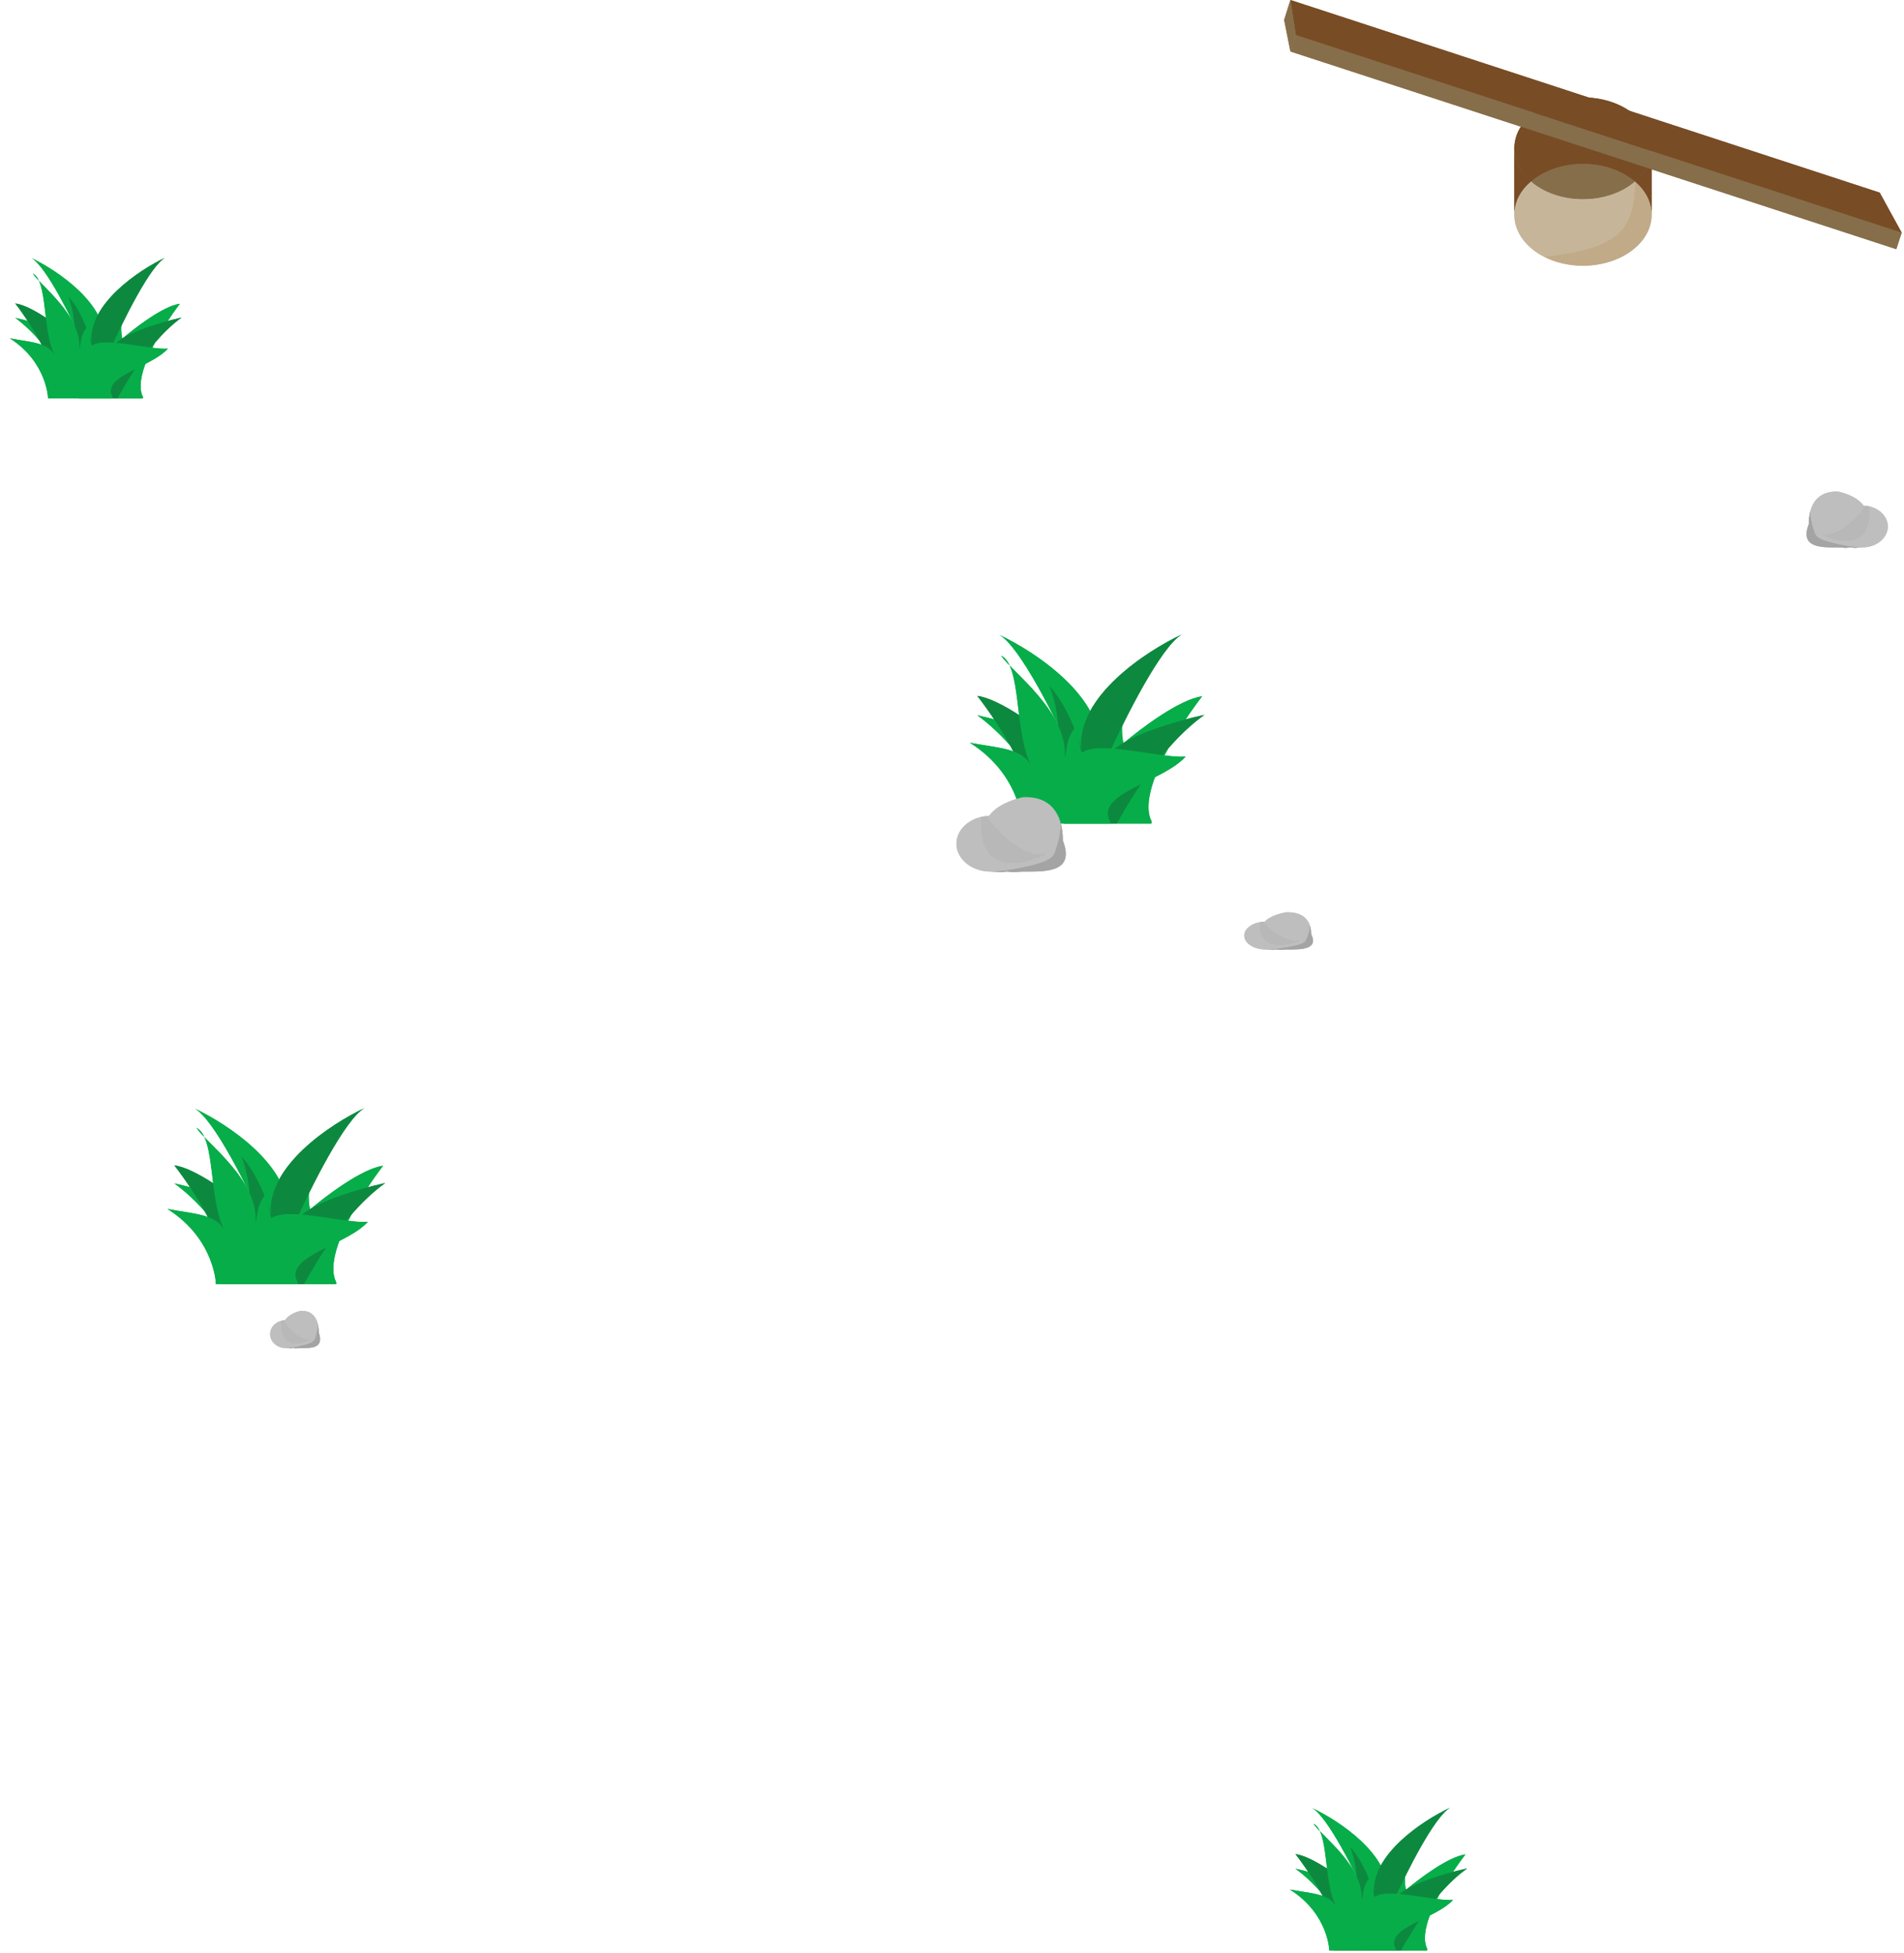 <svg width="430" height="441" viewBox="0 0 430 441" fill="none" xmlns="http://www.w3.org/2000/svg">
<path d="M292.563 421.976C301.387 428.329 307.495 441.034 307.398 440.448H322.137C322.299 440.481 322.525 440.37 322.137 439.666C320.198 434.506 327.212 423.572 330.961 418.751C327.16 419.22 320.418 424.289 317.522 426.765C316.827 423.741 317.782 419.654 318.743 417.089C315.873 420.217 313.992 425.429 313.41 427.645C314.018 418.834 302.512 411.182 296.331 408.271C299.856 410.247 306.058 422.687 308.924 429.126C308.971 429.219 309.013 429.311 309.047 429.404C309.007 429.313 308.965 429.22 308.924 429.126C307.243 425.878 297.403 423.021 292.563 421.976Z" fill="#07AD49"/>
<path d="M331.349 421.912C322.436 428.28 316.265 441.016 316.363 440.428H301.476C301.312 440.461 301.084 440.35 301.476 439.645C303.435 434.472 296.35 423.512 292.563 418.679C296.402 419.149 303.213 424.23 306.138 426.712C306.839 423.681 305.875 419.584 304.904 417.013C307.803 420.148 309.703 425.373 310.291 427.594C309.677 418.763 321.299 411.091 327.542 408.174C323.982 410.155 317.718 422.624 314.823 429.079C314.774 429.172 314.733 429.265 314.698 429.358C314.739 429.266 314.78 429.173 314.823 429.079C316.52 425.823 326.46 422.96 331.349 421.912Z" fill="#0D893F"/>
<path d="M291.302 426.667C300.215 432.268 300.277 440.948 300.179 440.431H315.067C315.23 440.459 315.458 440.362 315.067 439.741C313.108 435.192 324.362 433.264 328.149 429.013C324.31 429.427 313.33 426.184 310.404 428.367C309.703 425.701 309.433 425.117 310.404 422.856C307.505 425.613 308.083 427.255 307.495 429.208C308.11 421.441 298.52 414.646 296.635 411.812C300.195 413.554 298.825 424.772 301.72 430.449C301.768 430.53 301.809 430.612 301.844 430.694C301.803 430.613 301.762 430.532 301.72 430.449C300.022 427.585 296.191 427.589 291.302 426.667Z" fill="#07AD49"/>
<path d="M3.449 71.775C11.992 78.036 17.906 90.559 17.812 89.981H32.082C32.238 90.013 32.457 89.904 32.082 89.21C30.204 84.124 36.995 73.348 40.624 68.596C36.944 69.058 30.417 74.055 27.613 76.495C26.941 73.515 27.865 69.486 28.796 66.958C26.017 70.041 24.196 75.178 23.633 77.362C24.221 68.678 13.082 61.136 7.098 58.267C10.51 60.215 16.514 72.475 19.289 78.822C19.335 78.913 19.375 79.004 19.408 79.096C19.369 79.006 19.329 78.915 19.289 78.822C17.662 75.621 8.135 72.805 3.449 71.775Z" fill="#07AD49"/>
<path d="M41 71.712C32.371 77.988 26.397 90.541 26.492 89.961H12.078C11.92 89.993 11.699 89.884 12.078 89.189C13.975 84.09 7.116 73.289 3.449 68.525C7.166 68.989 13.76 73.997 16.592 76.443C17.271 73.456 16.337 69.418 15.397 66.883C18.204 69.973 20.044 75.123 20.613 77.312C20.018 68.608 31.27 61.047 37.315 58.172C33.868 60.124 27.803 72.414 25 78.776C24.953 78.867 24.913 78.958 24.88 79.05C24.919 78.96 24.959 78.868 25 78.776C26.644 75.567 36.267 72.744 41 71.712Z" fill="#0D893F"/>
<path d="M2.229 76.398C10.858 81.919 10.918 90.473 10.823 89.964H25.236C25.394 89.992 25.616 89.896 25.236 89.284C23.34 84.8 34.236 82.9 37.902 78.71C34.185 79.118 23.555 75.922 20.723 78.074C20.044 75.447 19.782 74.871 20.723 72.642C17.916 75.359 18.475 76.978 17.906 78.903C18.501 71.248 9.217 64.55 7.392 61.757C10.839 63.474 9.512 74.53 12.315 80.126C12.361 80.206 12.401 80.286 12.435 80.367C12.395 80.288 12.355 80.207 12.315 80.126C10.671 77.303 6.962 77.307 2.229 76.398Z" fill="#07AD49"/>
<path d="M39.374 267.219C50.209 275.045 57.71 290.698 57.591 289.976H75.689C75.887 290.016 76.165 289.879 75.689 289.013C73.308 282.655 81.92 269.185 86.524 263.245C81.856 263.823 73.578 270.068 70.022 273.119C69.169 269.393 70.341 264.358 71.522 261.198C67.997 265.051 65.688 271.473 64.973 274.202C65.72 263.348 51.591 253.92 44.002 250.334C48.33 252.769 55.945 268.094 59.464 276.028C59.523 276.141 59.573 276.255 59.615 276.37C59.566 276.257 59.516 276.143 59.464 276.028C57.4 272.026 45.318 268.506 39.374 267.219Z" fill="#07AD49"/>
<path d="M87 267.139C76.056 274.985 68.479 290.676 68.599 289.952H50.319C50.118 289.992 49.838 289.855 50.319 288.986C52.724 282.613 44.025 269.111 39.374 263.156C44.089 263.736 52.452 269.996 56.044 273.054C56.905 269.319 55.72 264.272 54.528 261.104C58.088 264.967 60.421 271.404 61.143 274.14C60.389 263.26 74.66 253.808 82.326 250.215C77.954 252.655 70.262 268.017 66.707 275.97C66.648 276.084 66.597 276.198 66.555 276.313C66.605 276.2 66.656 276.086 66.707 275.97C68.792 271.958 80.997 268.43 87 267.139Z" fill="#0D893F"/>
<path d="M37.827 272.998C48.771 279.898 48.847 290.592 48.727 289.955H67.007C67.207 289.99 67.488 289.87 67.007 289.105C64.602 283.5 78.421 281.125 83.071 275.888C78.356 276.398 64.874 272.403 61.282 275.092C60.421 271.808 60.09 271.088 61.282 268.302C57.722 271.699 58.432 273.723 57.71 276.129C58.465 266.559 46.69 258.188 44.375 254.696C48.747 256.842 47.063 270.663 50.618 277.657C50.678 277.757 50.728 277.858 50.771 277.959C50.721 277.86 50.67 277.759 50.618 277.657C48.534 274.129 43.83 274.134 37.827 272.998Z" fill="#07AD49"/>
<path d="M220.711 161.51C232.379 169.923 240.457 186.751 240.329 185.974H259.819C260.033 186.017 260.332 185.87 259.819 184.938C257.254 178.104 266.529 163.624 271.487 157.238C266.461 157.86 257.545 164.573 253.715 167.852C252.797 163.848 254.06 158.435 255.331 155.038C251.536 159.18 249.048 166.083 248.279 169.017C249.083 157.349 233.867 147.214 225.695 143.359C230.355 145.976 238.556 162.451 242.346 170.98C242.409 171.102 242.464 171.224 242.509 171.347C242.456 171.227 242.401 171.104 242.346 170.98C240.124 166.678 227.111 162.894 220.711 161.51Z" fill="#07AD49"/>
<path d="M272 161.425C260.214 169.859 252.054 186.726 252.184 185.948H232.497C232.281 185.991 231.979 185.844 232.497 184.91C235.087 178.059 225.719 163.544 220.711 157.143C225.788 157.766 234.794 164.496 238.662 167.783C239.59 163.768 238.314 158.342 237.03 154.937C240.864 159.089 243.377 166.009 244.154 168.95C243.342 157.254 258.711 147.094 266.966 143.231C262.258 145.854 253.975 162.369 250.146 170.918C250.083 171.04 250.028 171.163 249.982 171.286C250.036 171.165 250.091 171.042 250.146 170.918C252.391 166.605 265.535 162.813 272 161.425Z" fill="#0D893F"/>
<path d="M219.044 167.723C230.83 175.141 230.912 186.636 230.782 185.951H250.469C250.685 185.989 250.987 185.86 250.469 185.038C247.879 179.013 262.761 176.459 267.769 170.83C262.692 171.377 248.172 167.083 244.304 169.974C243.377 166.444 243.02 165.67 244.304 162.675C240.47 166.327 241.234 168.502 240.457 171.088C241.27 160.801 228.589 151.802 226.096 148.048C230.804 150.355 228.991 165.213 232.82 172.732C232.883 172.839 232.938 172.947 232.984 173.056C232.93 172.949 232.876 172.841 232.82 172.732C230.575 168.939 225.509 168.944 219.044 167.723Z" fill="#07AD49"/>
<path d="M237.05 192.541C231.633 194.342 225.351 187.773 222.887 184.263C222.402 184.306 221.931 184.385 221.477 184.498C220.619 198.25 231.501 195.59 237.05 192.541Z" fill="#B8B8B8"/>
<path fill-rule="evenodd" clip-rule="evenodd" d="M239.443 185.505C239.399 185.366 239.353 185.229 239.304 185.092C238.255 182.172 235.895 179.821 231.065 180.011C228.417 180.588 224.996 181.938 223.386 184.232C223.218 184.238 223.052 184.248 222.887 184.263C225.351 187.773 231.633 194.342 237.05 192.541C231.501 195.59 220.619 198.25 221.477 184.498C218.307 185.283 216 187.682 216 190.52C216 193.962 219.394 196.759 223.607 196.813C223.648 196.814 223.689 196.814 223.73 196.814C223.763 196.814 223.795 196.814 223.828 196.814C224.851 196.807 227.305 196.631 230.561 195.948C234.962 195.024 237.501 194.215 238.122 192.714C238.695 191.326 239.872 187.371 239.443 185.505ZM224.912 196.878C225.8 196.95 226.654 197.019 227.401 196.698C228.189 197.02 229.003 196.952 229.871 196.879C230.257 196.847 230.655 196.814 231.065 196.814C231.213 196.814 231.363 196.814 231.515 196.814" fill="#BEBEBE"/>
<path d="M238.122 192.714C237.501 194.215 234.962 195.024 230.561 195.948C227.305 196.631 224.851 196.807 223.828 196.814C224.191 196.819 224.554 196.849 224.912 196.878C225.8 196.95 226.654 197.019 227.401 196.698C228.189 197.02 229.003 196.952 229.871 196.879C230.257 196.847 230.655 196.814 231.065 196.814C231.213 196.814 231.363 196.814 231.515 196.814L231.62 196.815C236.563 196.825 242.758 196.838 240.04 189.827C240.04 188.418 239.882 186.908 239.443 185.505C239.872 187.371 238.695 191.326 238.122 192.714Z" fill="#A4A4A4"/>
<path d="M294.231 212.27C290.826 213.171 286.878 209.886 285.329 208.131C285.024 208.153 284.728 208.193 284.442 208.249C283.903 215.125 290.744 213.795 294.231 212.27Z" fill="#B8B8B8"/>
<path fill-rule="evenodd" clip-rule="evenodd" d="M295.735 208.752C295.708 208.683 295.679 208.614 295.648 208.546C294.989 207.086 293.506 205.91 290.47 206.005C288.805 206.294 286.655 206.969 285.643 208.116C285.537 208.119 285.433 208.124 285.329 208.131C286.878 209.886 290.826 213.171 294.231 212.27C290.744 213.795 283.903 215.125 284.442 208.249C282.45 208.641 281 209.841 281 211.26C281 212.981 283.134 214.38 285.781 214.407C285.807 214.407 285.833 214.407 285.859 214.407C285.879 214.407 285.9 214.407 285.92 214.407C286.564 214.404 288.106 214.316 290.153 213.974C292.919 213.512 294.515 213.108 294.905 212.357C295.266 211.663 296.005 209.686 295.735 208.752ZM286.602 214.439C287.16 214.475 287.697 214.51 288.166 214.349C288.662 214.51 289.173 214.476 289.719 214.44C289.962 214.423 290.212 214.407 290.47 214.407C290.563 214.407 290.657 214.407 290.752 214.407" fill="#BEBEBE"/>
<path d="M294.905 212.357C294.515 213.108 292.919 213.512 290.153 213.974C288.106 214.316 286.564 214.404 285.92 214.407C286.149 214.41 286.377 214.424 286.602 214.439C287.16 214.475 287.697 214.51 288.166 214.349C288.662 214.51 289.173 214.476 289.719 214.44C289.962 214.423 290.212 214.407 290.47 214.407C290.563 214.407 290.657 214.407 290.752 214.407L290.818 214.407C293.925 214.412 297.82 214.419 296.111 210.913C296.111 210.209 296.011 209.454 295.735 208.752C296.005 209.686 295.266 211.663 294.905 212.357Z" fill="#A4A4A4"/>
<path d="M410.714 120.406C414.738 121.757 419.405 116.83 421.235 114.197C421.595 114.229 421.946 114.289 422.283 114.373C422.92 124.687 414.836 122.692 410.714 120.406Z" fill="#B8B8B8"/>
<path fill-rule="evenodd" clip-rule="evenodd" d="M408.937 115.129C408.969 115.025 409.003 114.921 409.04 114.819C409.819 112.629 411.572 110.866 415.16 111.008C417.127 111.441 419.668 112.453 420.865 114.174C420.989 114.179 421.113 114.186 421.235 114.197C419.405 116.83 414.738 121.757 410.714 120.406C414.836 122.692 422.92 124.687 422.283 114.373C424.638 114.962 426.351 116.762 426.351 118.89C426.351 121.472 423.83 123.57 420.701 123.61C420.67 123.61 420.64 123.61 420.609 123.61C420.585 123.61 420.561 123.611 420.536 123.611C419.776 123.605 417.954 123.473 415.535 122.961C412.265 122.268 410.379 121.662 409.918 120.536C409.492 119.495 408.617 116.529 408.937 115.129ZM419.731 123.658C419.071 123.712 418.437 123.764 417.882 123.524C417.296 123.765 416.692 123.714 416.047 123.659C415.76 123.635 415.465 123.61 415.16 123.61C415.05 123.61 414.938 123.611 414.826 123.611" fill="#BEBEBE"/>
<path d="M409.918 120.536C410.379 121.662 412.265 122.268 415.535 122.961C417.954 123.473 419.776 123.605 420.536 123.611C420.266 123.614 419.997 123.636 419.731 123.658C419.071 123.712 418.437 123.764 417.882 123.524C417.296 123.765 416.692 123.714 416.047 123.659C415.76 123.635 415.465 123.61 415.16 123.61C415.05 123.61 414.938 123.611 414.826 123.611L414.748 123.611C411.076 123.619 406.473 123.628 408.493 118.37C408.493 117.314 408.611 116.181 408.937 115.129C408.617 116.529 409.492 119.495 409.918 120.536Z" fill="#A4A4A4"/>
<path d="M70.623 302.27C68.147 303.171 65.275 299.886 64.148 298.131C63.927 298.153 63.711 298.193 63.504 298.249C63.111 305.125 68.086 303.795 70.623 302.27Z" fill="#B8B8B8"/>
<path fill-rule="evenodd" clip-rule="evenodd" d="M71.717 298.752C71.697 298.683 71.676 298.614 71.653 298.546C71.174 297.086 70.095 295.91 67.887 296.005C66.676 296.294 65.112 296.969 64.376 298.116C64.3 298.119 64.224 298.124 64.148 298.131C65.275 299.886 68.147 303.171 70.623 302.27C68.086 303.795 63.111 305.125 63.504 298.249C62.054 298.641 61 299.841 61 301.26C61 302.981 62.552 304.38 64.477 304.407C64.496 304.407 64.515 304.407 64.534 304.407C64.549 304.407 64.563 304.407 64.578 304.407C65.046 304.404 66.168 304.316 67.656 303.974C69.668 303.512 70.829 303.108 71.113 302.357C71.375 301.663 71.913 299.686 71.717 298.752ZM65.074 304.439C65.48 304.475 65.87 304.51 66.212 304.349C66.572 304.51 66.944 304.476 67.341 304.44C67.518 304.423 67.699 304.407 67.887 304.407C67.955 304.407 68.023 304.407 68.092 304.407" fill="#BEBEBE"/>
<path d="M71.113 302.357C70.829 303.108 69.668 303.512 67.656 303.974C66.168 304.316 65.046 304.404 64.578 304.407C64.745 304.41 64.911 304.424 65.074 304.439C65.48 304.475 65.87 304.51 66.212 304.349C66.572 304.51 66.944 304.476 67.341 304.44C67.518 304.423 67.699 304.407 67.887 304.407C67.955 304.407 68.023 304.407 68.092 304.407L68.14 304.407C70.4 304.412 73.233 304.419 71.99 300.913C71.99 300.209 71.917 299.454 71.717 298.752C71.913 299.686 71.375 301.663 71.113 302.357Z" fill="#A4A4A4"/>
<path d="M345.749 41C348.592 43.449 352.802 45 357.5 45C362.198 45 366.408 43.449 369.25 41C366.408 38.551 362.198 37 357.5 37C352.802 37 348.592 38.551 345.749 41Z" fill="#866E4A"/>
<path d="M357.5 22C348.939 22 342 27.149 342 33.5C342 36.366 343.412 38.986 345.749 41C348.592 38.551 352.802 37 357.5 37C362.198 37 366.408 38.551 369.25 41C371.587 38.986 373 36.366 373 33.5C373 27.149 366.06 22 357.5 22Z" fill="#784C25"/>
<path d="M373 48.5V33.5C373 36.366 371.587 38.986 369.25 41C371.587 43.014 373 45.634 373 48.5Z" fill="#784C25"/>
<path d="M342 33.5V48.5C342 45.634 343.412 43.014 345.749 41C343.412 38.986 342 36.366 342 33.5Z" fill="#784C25"/>
<path fill-rule="evenodd" clip-rule="evenodd" d="M348.762 58C365.774 56.1 369.116 51.802 369.25 41C366.408 43.449 362.198 45 357.5 45C352.802 45 348.592 43.449 345.749 41C343.412 43.014 342 45.634 342 48.5C342 52.447 344.679 55.929 348.762 58Z" fill="#C7B599"/>
<path d="M357.5 60C366.06 60 373 54.851 373 48.5C373 45.634 371.587 43.014 369.25 41C369.116 51.802 365.774 56.1 348.762 58C351.25 59.262 354.259 60 357.5 60Z" fill="#C1AA88"/>
<path d="M292.643 7.898L429.476 52.539L428.26 56.265L291.428 11.624L292.643 7.898Z" fill="#866E4A"/>
<path d="M292.643 7.898L429.476 52.539L424.512 43.5L291.428 0L292.643 7.898Z" fill="#784C25"/>
<path d="M291.428 11.624L292.643 7.898L291.428 0L290.012 4.5L291.428 11.624Z" fill="#866E4A"/>
<path d="M292.563 421.976C301.387 428.329 307.495 441.034 307.398 440.448H322.137C322.299 440.481 322.525 440.37 322.137 439.666C320.198 434.506 327.212 423.572 330.961 418.751C327.16 419.22 320.418 424.289 317.522 426.765C316.827 423.741 317.782 419.654 318.743 417.089C315.873 420.217 313.992 425.429 313.41 427.645C314.018 418.834 302.512 411.182 296.331 408.271C299.856 410.247 306.058 422.687 308.924 429.126C308.971 429.219 309.013 429.311 309.047 429.404C309.007 429.313 308.965 429.22 308.924 429.126C307.243 425.878 297.403 423.021 292.563 421.976Z" fill="#07AD49"/>
<path d="M331.349 421.912C322.436 428.28 316.265 441.016 316.363 440.428H301.476C301.312 440.461 301.084 440.35 301.476 439.645C303.435 434.472 296.35 423.512 292.563 418.679C296.402 419.149 303.213 424.23 306.138 426.712C306.839 423.681 305.875 419.584 304.904 417.013C307.803 420.148 309.703 425.373 310.291 427.594C309.677 418.763 321.299 411.091 327.542 408.174C323.982 410.155 317.718 422.624 314.823 429.079C314.774 429.172 314.733 429.265 314.698 429.358C314.739 429.266 314.78 429.173 314.823 429.079C316.52 425.823 326.46 422.96 331.349 421.912Z" fill="#0D893F"/>
<path d="M291.302 426.667C300.215 432.268 300.277 440.948 300.179 440.431H315.067C315.23 440.459 315.458 440.362 315.067 439.741C313.108 435.192 324.362 433.264 328.149 429.013C324.31 429.427 313.33 426.184 310.404 428.367C309.703 425.701 309.433 425.117 310.404 422.856C307.505 425.613 308.083 427.255 307.495 429.208C308.11 421.441 298.52 414.646 296.635 411.812C300.195 413.554 298.825 424.772 301.72 430.449C301.768 430.53 301.809 430.612 301.844 430.694C301.803 430.613 301.762 430.532 301.72 430.449C300.022 427.585 296.191 427.589 291.302 426.667Z" fill="#07AD49"/>
<path d="M3.449 71.775C11.992 78.036 17.906 90.559 17.812 89.981H32.082C32.238 90.013 32.457 89.904 32.082 89.21C30.204 84.124 36.995 73.348 40.624 68.596C36.944 69.058 30.417 74.055 27.613 76.495C26.941 73.515 27.865 69.486 28.796 66.958C26.017 70.041 24.196 75.178 23.633 77.362C24.221 68.678 13.082 61.136 7.098 58.267C10.51 60.215 16.514 72.475 19.289 78.822C19.335 78.913 19.375 79.004 19.408 79.096C19.369 79.006 19.329 78.915 19.289 78.822C17.662 75.621 8.135 72.805 3.449 71.775Z" fill="#07AD49"/>
<path d="M41 71.712C32.371 77.988 26.397 90.541 26.492 89.961H12.078C11.92 89.993 11.699 89.884 12.078 89.189C13.975 84.09 7.116 73.289 3.449 68.525C7.166 68.989 13.76 73.997 16.592 76.443C17.271 73.456 16.337 69.418 15.397 66.883C18.204 69.973 20.044 75.123 20.613 77.312C20.018 68.608 31.27 61.047 37.315 58.172C33.868 60.124 27.803 72.414 25 78.776C24.953 78.867 24.913 78.958 24.88 79.05C24.919 78.96 24.959 78.868 25 78.776C26.644 75.567 36.267 72.744 41 71.712Z" fill="#0D893F"/>
<path d="M2.229 76.398C10.858 81.919 10.918 90.473 10.823 89.964H25.236C25.394 89.992 25.616 89.896 25.236 89.284C23.34 84.8 34.236 82.9 37.902 78.71C34.185 79.118 23.555 75.922 20.723 78.074C20.044 75.447 19.782 74.871 20.723 72.642C17.916 75.359 18.475 76.978 17.906 78.903C18.501 71.248 9.217 64.55 7.392 61.757C10.839 63.474 9.512 74.53 12.315 80.126C12.361 80.206 12.401 80.286 12.435 80.367C12.395 80.288 12.355 80.207 12.315 80.126C10.671 77.303 6.962 77.307 2.229 76.398Z" fill="#07AD49"/>
<path d="M39.374 267.219C50.209 275.045 57.71 290.698 57.591 289.976H75.689C75.887 290.016 76.165 289.879 75.689 289.013C73.308 282.655 81.92 269.185 86.524 263.245C81.856 263.823 73.578 270.068 70.022 273.119C69.169 269.393 70.341 264.358 71.522 261.198C67.997 265.051 65.688 271.473 64.973 274.202C65.72 263.348 51.591 253.92 44.002 250.334C48.33 252.769 55.945 268.094 59.464 276.028C59.523 276.141 59.573 276.255 59.615 276.37C59.566 276.257 59.516 276.143 59.464 276.028C57.4 272.026 45.318 268.506 39.374 267.219Z" fill="#07AD49"/>
<path d="M87 267.139C76.056 274.985 68.479 290.676 68.599 289.952H50.319C50.118 289.992 49.838 289.855 50.319 288.986C52.724 282.613 44.025 269.111 39.374 263.156C44.089 263.736 52.452 269.996 56.044 273.054C56.905 269.319 55.72 264.272 54.528 261.104C58.088 264.967 60.421 271.404 61.143 274.14C60.389 263.26 74.66 253.808 82.326 250.215C77.954 252.655 70.262 268.017 66.707 275.97C66.648 276.084 66.597 276.198 66.555 276.313C66.605 276.2 66.656 276.086 66.707 275.97C68.792 271.958 80.997 268.43 87 267.139Z" fill="#0D893F"/>
<path d="M37.827 272.998C48.771 279.898 48.847 290.592 48.727 289.955H67.007C67.207 289.99 67.488 289.87 67.007 289.105C64.602 283.5 78.421 281.125 83.071 275.888C78.356 276.398 64.874 272.403 61.282 275.092C60.421 271.808 60.09 271.088 61.282 268.302C57.722 271.699 58.432 273.723 57.71 276.129C58.465 266.559 46.69 258.188 44.375 254.696C48.747 256.842 47.063 270.663 50.618 277.657C50.678 277.757 50.728 277.858 50.771 277.959C50.721 277.86 50.67 277.759 50.618 277.657C48.534 274.129 43.83 274.134 37.827 272.998Z" fill="#07AD49"/>
<path d="M220.711 161.51C232.379 169.923 240.457 186.751 240.329 185.974H259.819C260.033 186.017 260.332 185.87 259.819 184.938C257.254 178.104 266.529 163.624 271.487 157.238C266.461 157.86 257.545 164.573 253.715 167.852C252.797 163.848 254.06 158.435 255.331 155.038C251.536 159.18 249.048 166.083 248.279 169.017C249.083 157.349 233.867 147.214 225.695 143.359C230.355 145.976 238.556 162.451 242.346 170.98C242.409 171.102 242.464 171.224 242.509 171.347C242.456 171.227 242.401 171.104 242.346 170.98C240.124 166.678 227.111 162.894 220.711 161.51Z" fill="#07AD49"/>
<path d="M272 161.425C260.214 169.859 252.054 186.726 252.184 185.948H232.497C232.281 185.991 231.979 185.844 232.497 184.91C235.087 178.059 225.719 163.544 220.711 157.143C225.788 157.766 234.794 164.496 238.662 167.783C239.59 163.768 238.314 158.342 237.03 154.937C240.864 159.089 243.377 166.009 244.154 168.95C243.342 157.254 258.711 147.094 266.966 143.231C262.258 145.854 253.975 162.369 250.146 170.918C250.083 171.04 250.028 171.163 249.982 171.286C250.036 171.165 250.091 171.042 250.146 170.918C252.391 166.605 265.535 162.813 272 161.425Z" fill="#0D893F"/>
<path d="M219.044 167.723C230.83 175.141 230.912 186.636 230.782 185.951H250.469C250.685 185.989 250.987 185.86 250.469 185.038C247.879 179.013 262.761 176.459 267.769 170.83C262.692 171.377 248.172 167.083 244.304 169.974C243.377 166.444 243.02 165.67 244.304 162.675C240.47 166.327 241.234 168.502 240.457 171.088C241.27 160.801 228.589 151.802 226.096 148.048C230.804 150.355 228.991 165.213 232.82 172.732C232.883 172.839 232.938 172.947 232.984 173.056C232.93 172.949 232.876 172.841 232.82 172.732C230.575 168.939 225.509 168.944 219.044 167.723Z" fill="#07AD49"/>
<path d="M237.05 192.541C231.633 194.342 225.351 187.773 222.887 184.263C222.402 184.306 221.931 184.385 221.477 184.498C220.619 198.25 231.501 195.59 237.05 192.541Z" fill="#B8B8B8"/>
<path fill-rule="evenodd" clip-rule="evenodd" d="M239.443 185.505C239.399 185.366 239.353 185.229 239.304 185.092C238.255 182.172 235.895 179.821 231.065 180.011C228.417 180.588 224.996 181.938 223.386 184.232C223.218 184.238 223.052 184.248 222.887 184.263C225.351 187.773 231.633 194.342 237.05 192.541C231.501 195.59 220.619 198.25 221.477 184.498C218.307 185.283 216 187.682 216 190.52C216 193.962 219.394 196.759 223.607 196.813C223.648 196.814 223.689 196.814 223.73 196.814C223.763 196.814 223.795 196.814 223.828 196.814C224.851 196.807 227.305 196.631 230.561 195.948C234.962 195.024 237.501 194.215 238.122 192.714C238.695 191.326 239.872 187.371 239.443 185.505ZM224.912 196.878C225.8 196.95 226.654 197.019 227.401 196.698C228.189 197.02 229.003 196.952 229.871 196.879C230.257 196.847 230.655 196.814 231.065 196.814C231.213 196.814 231.363 196.814 231.515 196.814" fill="#BEBEBE"/>
<path d="M238.122 192.714C237.501 194.215 234.962 195.024 230.561 195.948C227.305 196.631 224.851 196.807 223.828 196.814C224.191 196.819 224.554 196.849 224.912 196.878C225.8 196.95 226.654 197.019 227.401 196.698C228.189 197.02 229.003 196.952 229.871 196.879C230.257 196.847 230.655 196.814 231.065 196.814C231.213 196.814 231.363 196.814 231.515 196.814L231.62 196.815C236.563 196.825 242.758 196.838 240.04 189.827C240.04 188.418 239.882 186.908 239.443 185.505C239.872 187.371 238.695 191.326 238.122 192.714Z" fill="#A4A4A4"/>
<path d="M294.231 212.27C290.826 213.171 286.878 209.886 285.329 208.131C285.024 208.153 284.728 208.193 284.442 208.249C283.903 215.125 290.744 213.795 294.231 212.27Z" fill="#B8B8B8"/>
<path fill-rule="evenodd" clip-rule="evenodd" d="M295.735 208.752C295.708 208.683 295.679 208.614 295.648 208.546C294.989 207.086 293.506 205.91 290.47 206.005C288.805 206.294 286.655 206.969 285.643 208.116C285.537 208.119 285.433 208.124 285.329 208.131C286.878 209.886 290.826 213.171 294.231 212.27C290.744 213.795 283.903 215.125 284.442 208.249C282.45 208.641 281 209.841 281 211.26C281 212.981 283.134 214.38 285.781 214.407C285.807 214.407 285.833 214.407 285.859 214.407C285.879 214.407 285.9 214.407 285.92 214.407C286.564 214.404 288.106 214.316 290.153 213.974C292.919 213.512 294.515 213.108 294.905 212.357C295.266 211.663 296.005 209.686 295.735 208.752ZM286.602 214.439C287.16 214.475 287.697 214.51 288.166 214.349C288.662 214.51 289.173 214.476 289.719 214.44C289.962 214.423 290.212 214.407 290.47 214.407C290.563 214.407 290.657 214.407 290.752 214.407" fill="#BEBEBE"/>
<path d="M294.905 212.357C294.515 213.108 292.919 213.512 290.153 213.974C288.106 214.316 286.564 214.404 285.92 214.407C286.149 214.41 286.377 214.424 286.602 214.439C287.16 214.475 287.697 214.51 288.166 214.349C288.662 214.51 289.173 214.476 289.719 214.44C289.962 214.423 290.212 214.407 290.47 214.407C290.563 214.407 290.657 214.407 290.752 214.407L290.818 214.407C293.925 214.412 297.82 214.419 296.111 210.913C296.111 210.209 296.011 209.454 295.735 208.752C296.005 209.686 295.266 211.663 294.905 212.357Z" fill="#A4A4A4"/>
<path d="M410.714 120.406C414.738 121.757 419.405 116.83 421.235 114.197C421.595 114.229 421.946 114.289 422.283 114.373C422.92 124.687 414.836 122.692 410.714 120.406Z" fill="#B8B8B8"/>
<path fill-rule="evenodd" clip-rule="evenodd" d="M408.937 115.129C408.969 115.025 409.003 114.921 409.04 114.819C409.819 112.629 411.572 110.866 415.16 111.008C417.127 111.441 419.668 112.453 420.865 114.174C420.989 114.179 421.113 114.186 421.235 114.197C419.405 116.83 414.738 121.757 410.714 120.406C414.836 122.692 422.92 124.687 422.283 114.373C424.638 114.962 426.351 116.762 426.351 118.89C426.351 121.472 423.83 123.57 420.701 123.61C420.67 123.61 420.64 123.61 420.609 123.61C420.585 123.61 420.561 123.611 420.536 123.611C419.776 123.605 417.954 123.473 415.535 122.961C412.265 122.268 410.379 121.662 409.918 120.536C409.492 119.495 408.617 116.529 408.937 115.129ZM419.731 123.658C419.071 123.712 418.437 123.764 417.882 123.524C417.296 123.765 416.692 123.714 416.047 123.659C415.76 123.635 415.465 123.61 415.16 123.61C415.05 123.61 414.938 123.611 414.826 123.611" fill="#BEBEBE"/>
<path d="M409.918 120.536C410.379 121.662 412.265 122.268 415.535 122.961C417.954 123.473 419.776 123.605 420.536 123.611C420.266 123.614 419.997 123.636 419.731 123.658C419.071 123.712 418.437 123.764 417.882 123.524C417.296 123.765 416.692 123.714 416.047 123.659C415.76 123.635 415.465 123.61 415.16 123.61C415.05 123.61 414.938 123.611 414.826 123.611L414.748 123.611C411.076 123.619 406.473 123.628 408.493 118.37C408.493 117.314 408.611 116.181 408.937 115.129C408.617 116.529 409.492 119.495 409.918 120.536Z" fill="#A4A4A4"/>
<path d="M70.623 302.27C68.147 303.171 65.275 299.886 64.148 298.131C63.927 298.153 63.711 298.193 63.504 298.249C63.111 305.125 68.086 303.795 70.623 302.27Z" fill="#B8B8B8"/>
<path fill-rule="evenodd" clip-rule="evenodd" d="M71.717 298.752C71.697 298.683 71.676 298.614 71.653 298.546C71.174 297.086 70.095 295.91 67.887 296.005C66.676 296.294 65.112 296.969 64.376 298.116C64.3 298.119 64.224 298.124 64.148 298.131C65.275 299.886 68.147 303.171 70.623 302.27C68.086 303.795 63.111 305.125 63.504 298.249C62.054 298.641 61 299.841 61 301.26C61 302.981 62.552 304.38 64.477 304.407C64.496 304.407 64.515 304.407 64.534 304.407C64.549 304.407 64.563 304.407 64.578 304.407C65.046 304.404 66.168 304.316 67.656 303.974C69.668 303.512 70.829 303.108 71.113 302.357C71.375 301.663 71.913 299.686 71.717 298.752ZM65.074 304.439C65.48 304.475 65.87 304.51 66.212 304.349C66.572 304.51 66.944 304.476 67.341 304.44C67.518 304.423 67.699 304.407 67.887 304.407C67.955 304.407 68.023 304.407 68.092 304.407" fill="#BEBEBE"/>
<path d="M71.113 302.357C70.829 303.108 69.668 303.512 67.656 303.974C66.168 304.316 65.046 304.404 64.578 304.407C64.745 304.41 64.911 304.424 65.074 304.439C65.48 304.475 65.87 304.51 66.212 304.349C66.572 304.51 66.944 304.476 67.341 304.44C67.518 304.423 67.699 304.407 67.887 304.407C67.955 304.407 68.023 304.407 68.092 304.407L68.14 304.407C70.4 304.412 73.233 304.419 71.99 300.913C71.99 300.209 71.917 299.454 71.717 298.752C71.913 299.686 71.375 301.663 71.113 302.357Z" fill="#A4A4A4"/>
<path d="M345.749 41C348.592 43.449 352.802 45 357.5 45C362.198 45 366.408 43.449 369.25 41C366.408 38.551 362.198 37 357.5 37C352.802 37 348.592 38.551 345.749 41Z" fill="#866E4A"/>
<path d="M357.5 22C348.939 22 342 27.149 342 33.5C342 36.366 343.412 38.986 345.749 41C348.592 38.551 352.802 37 357.5 37C362.198 37 366.408 38.551 369.25 41C371.587 38.986 373 36.366 373 33.5C373 27.149 366.06 22 357.5 22Z" fill="#784C25"/>
<path d="M373 48.5V33.5C373 36.366 371.587 38.986 369.25 41C371.587 43.014 373 45.634 373 48.5Z" fill="#784C25"/>
<path d="M342 33.5V48.5C342 45.634 343.412 43.014 345.749 41C343.412 38.986 342 36.366 342 33.5Z" fill="#784C25"/>
<path fill-rule="evenodd" clip-rule="evenodd" d="M348.762 58C365.774 56.1 369.116 51.802 369.25 41C366.408 43.449 362.198 45 357.5 45C352.802 45 348.592 43.449 345.749 41C343.412 43.014 342 45.634 342 48.5C342 52.447 344.679 55.929 348.762 58Z" fill="#C7B599"/>
<path d="M357.5 60C366.06 60 373 54.851 373 48.5C373 45.634 371.587 43.014 369.25 41C369.116 51.802 365.774 56.1 348.762 58C351.25 59.262 354.259 60 357.5 60Z" fill="#C1AA88"/>
<path d="M292.643 7.898L429.476 52.539L428.26 56.265L291.428 11.624L292.643 7.898Z" fill="#866E4A"/>
<path d="M292.643 7.898L429.476 52.539L424.512 43.5L291.428 0L292.643 7.898Z" fill="#784C25"/>
<path d="M291.428 11.624L292.643 7.898L291.428 0L290.012 4.5L291.428 11.624Z" fill="#866E4A"/>
</svg>
